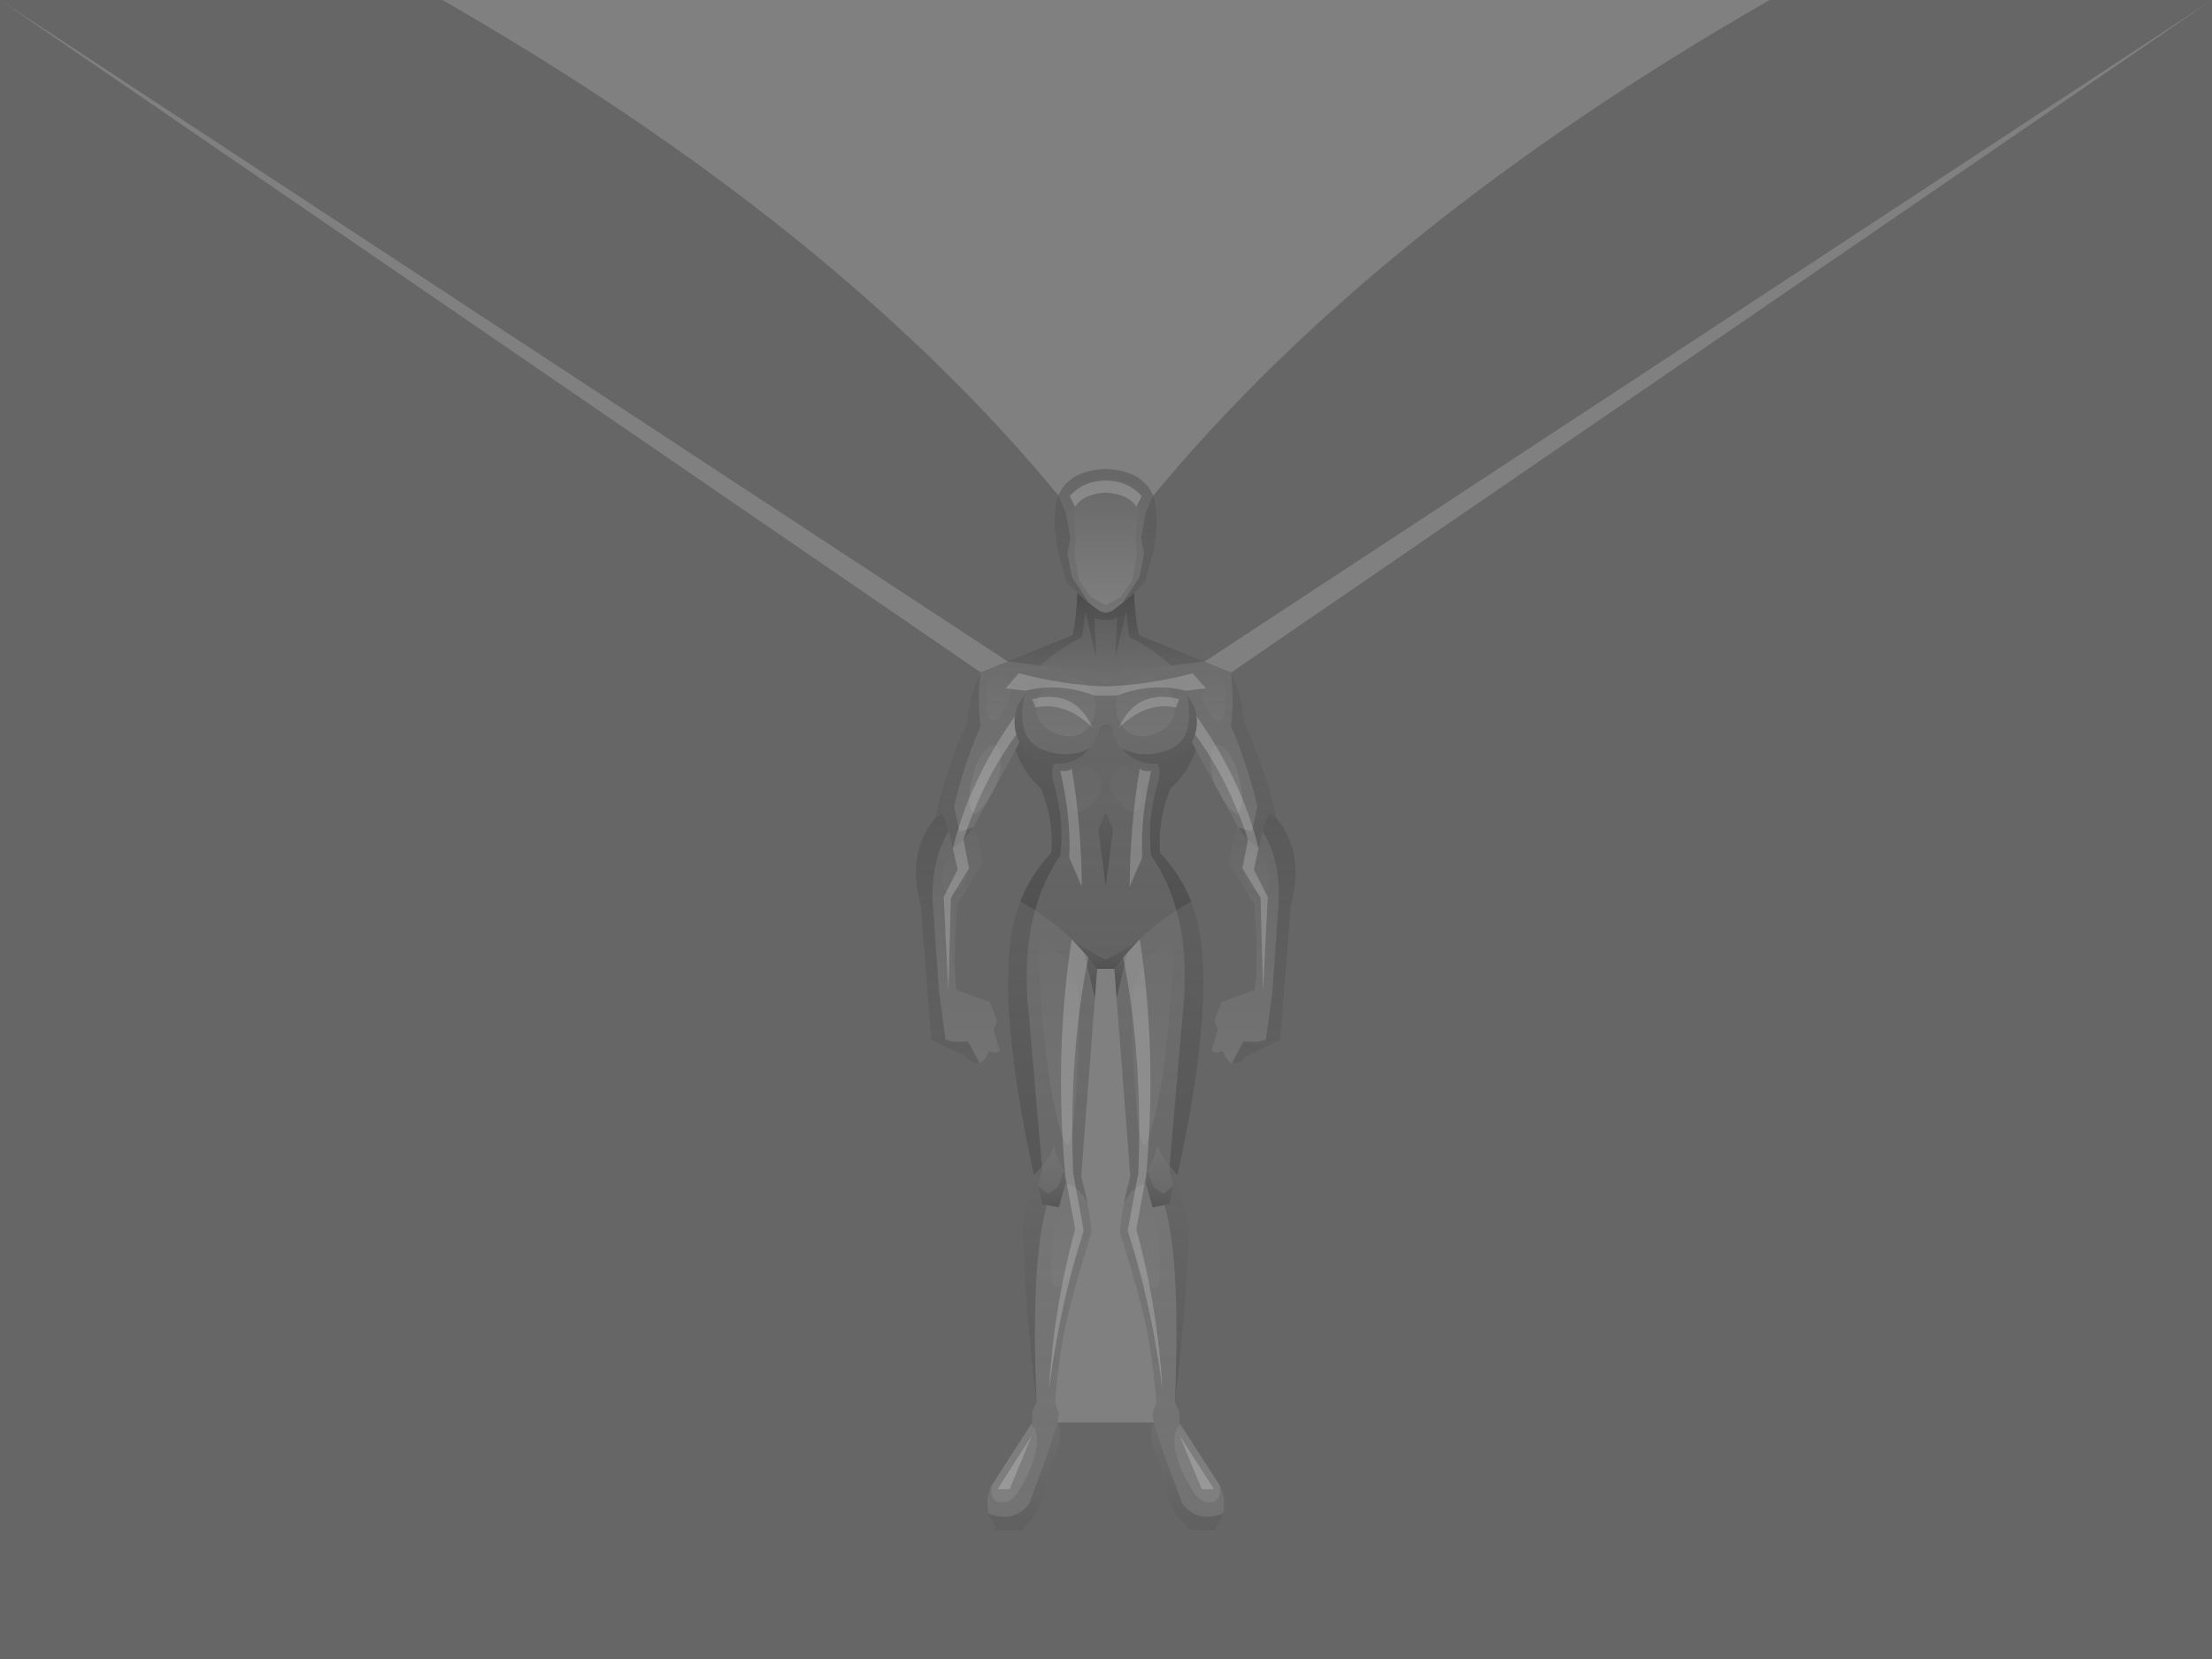<?xml version="1.0" encoding="UTF-8" standalone="no"?>
<svg xmlns:xlink="http://www.w3.org/1999/xlink" height="600.0px" width="800.0px" xmlns="http://www.w3.org/2000/svg">
  <rect width="100%" height="100%" fill="#808080" stroke="none"/>
  <g transform="matrix(1.0, 0.0, 0.0, 1.0, 0.0, 0.0)">
    <path d="M389.6 214.45 L385.7 210.65 382.8 200.1 382.8 200.05 382.65 199.4 382.35 198.0 381.9 195.2 Q380.8 187.35 382.25 180.65 385.6 170.2 399.9 169.6 414.2 170.2 417.55 180.65 419.0 187.35 417.9 195.2 L417.45 198.0 417.15 199.4 417.0 200.05 417.0 200.1 414.1 210.65 410.2 214.45 Q406.7 217.75 401.9 221.15 L399.9 221.65 397.9 221.15 Q393.1 217.75 389.6 214.45" fill="url(#gradient0)" fill-rule="evenodd" stroke="none"/>
    <path d="M410.2 214.45 Q410.4 222.3 411.9 229.7 L445.15 243.15 Q449.3 251.55 450.15 261.5 457.75 277.95 461.7 296.0 L459.05 294.05 Q456.3 300.3 455.2 306.85 450.75 303.95 447.85 299.2 L447.4 298.45 432.55 271.25 431.1 268.4 Q430.05 270.2 428.4 271.75 423.95 276.25 417.55 276.25 411.15 276.25 406.65 271.75 402.95 268.15 402.3 263.25 399.9 261.1 397.5 263.25 396.85 268.15 393.15 271.75 388.65 276.25 382.25 276.25 375.85 276.25 371.4 271.75 369.8 270.2 368.8 268.45 L368.75 268.35 367.25 271.25 352.4 298.45 351.95 299.2 Q349.05 303.95 344.6 306.85 343.5 300.3 340.75 294.05 L338.1 296.0 Q342.05 277.95 349.65 261.5 350.5 251.55 354.65 243.15 L387.9 229.7 Q389.4 222.3 389.6 214.45 393.1 217.75 397.9 221.15 L399.9 221.65 401.9 221.15 Q406.7 217.75 410.2 214.45" fill="url(#gradient1)" fill-rule="evenodd" stroke="none"/>
    <path d="M432.55 271.25 Q429.4 279.95 423.35 285.1 418.55 297.0 419.65 308.5 428.85 318.25 432.45 330.85 440.4 358.4 425.9 425.0 L430.1 443.25 Q429.0 475.2 424.9 507.25 L426.5 510.4 426.5 514.5 441.15 537.25 Q443.7 542.45 442.05 548.2 L439.45 553.3 430.45 553.3 426.2 549.0 Q422.2 543.45 421.4 537.05 420.45 530.15 417.6 524.45 416.15 521.5 416.5 517.4 L416.55 517.15 416.6 516.65 417.3 514.45 416.8 511.35 418.15 507.65 Q418.2 503.95 416.25 489.6 414.4 475.15 405.0 445.65 406.0 435.2 408.8 425.55 L403.0 350.4 396.8 350.4 391.0 425.55 Q393.8 435.2 394.8 445.65 385.4 475.15 383.55 489.6 381.6 503.95 381.65 507.65 L383.0 511.35 382.5 514.45 383.2 516.65 383.25 517.15 383.3 517.4 Q383.65 521.5 382.2 524.45 379.35 530.15 378.4 537.05 377.6 543.45 373.6 549.0 L369.35 553.3 360.35 553.3 357.75 548.2 Q356.1 542.45 358.65 537.25 L373.3 514.5 373.3 510.4 374.9 507.25 Q370.8 475.2 369.7 443.25 L373.9 425.0 Q359.4 358.4 367.35 330.85 370.95 318.25 380.15 308.5 381.25 297.0 376.45 285.1 370.4 279.95 367.25 271.25 L368.75 268.35 368.8 268.45 Q369.8 270.2 371.4 271.75 375.85 276.25 382.25 276.25 388.65 276.25 393.15 271.75 396.85 268.15 397.5 263.25 399.9 261.1 402.3 263.25 402.95 268.15 406.65 271.75 411.15 276.25 417.55 276.25 423.95 276.25 428.4 271.75 430.05 270.2 431.1 268.4 L432.55 271.25" fill="url(#gradient2)" fill-rule="evenodd" stroke="none"/>
    <path d="M461.7 296.0 Q472.05 308.5 466.85 327.55 L463.05 376.1 450.6 382.15 449.3 383.6 Q444.7 386.65 442.1 380.0 440.15 381.3 438.2 380.0 L440.5 372.2 439.2 369.3 441.8 362.4 453.85 358.05 454.4 352.8 454.5 343.05 Q454.45 336.45 453.6 327.1 L444.55 312.15 Q445.55 305.0 447.85 299.2 450.75 303.95 455.2 306.85 456.3 300.3 459.05 294.05 L461.7 296.0" fill="url(#gradient3)" fill-rule="evenodd" stroke="none"/>
    <path d="M351.95 299.2 Q354.25 305.0 355.25 312.15 L346.2 327.1 Q345.35 336.45 345.3 343.05 345.2 349.65 345.4 352.8 345.6 355.95 345.95 358.05 L358.0 362.4 360.6 369.3 359.3 372.2 361.6 380.0 Q359.65 381.3 357.7 380.0 355.1 386.65 350.5 383.6 L349.2 382.15 336.75 376.1 332.95 327.55 Q327.75 308.5 338.1 296.0 L340.75 294.05 Q343.5 300.3 344.6 306.85 349.05 303.95 351.95 299.2" fill="url(#gradient4)" fill-rule="evenodd" stroke="none"/>
    <path d="M800.0 600.0 L0.0 600.0 0.0 0.0 160.0 0.0 Q302.15 81.6 382.8 179.2 L382.25 180.65 Q380.8 187.35 381.9 195.2 L382.35 198.0 382.65 199.4 382.8 200.05 382.8 200.1 385.7 210.65 389.6 214.45 Q389.4 222.3 387.9 229.7 L364.4 239.2 0.0 0.0 354.65 243.15 Q350.5 251.55 349.65 261.5 342.05 277.95 338.1 296.0 327.75 308.5 332.95 327.55 L336.75 376.1 349.2 382.15 350.5 383.6 Q352.55 384.95 354.25 384.4 356.25 383.7 357.7 380.0 359.65 381.3 361.6 380.0 L359.3 372.2 360.6 369.3 358.0 362.4 345.95 358.05 Q345.6 355.95 345.4 352.8 345.2 349.65 345.3 343.05 345.35 336.45 346.2 327.1 L355.25 312.15 Q354.25 305.0 351.95 299.2 L352.4 298.45 367.25 271.25 Q370.4 279.95 376.45 285.1 381.25 297.0 380.15 308.5 370.95 318.25 367.35 330.85 359.4 358.4 373.9 425.0 L369.7 443.25 Q370.8 475.2 374.9 507.25 L373.3 510.4 373.3 514.5 358.65 537.25 Q356.3 542.1 357.55 547.4 L357.75 548.2 360.35 553.3 369.35 553.3 373.6 549.0 Q377.6 543.45 378.4 537.05 379.35 530.15 382.2 524.45 383.65 521.5 383.3 517.4 L383.25 517.15 383.2 516.65 382.5 514.45 417.3 514.45 416.6 516.65 416.55 517.15 416.5 517.4 Q416.15 521.5 417.6 524.45 420.45 530.15 421.4 537.05 422.2 543.45 426.2 549.0 L430.45 553.3 439.45 553.3 442.05 548.2 442.25 547.4 Q443.5 542.1 441.15 537.25 L426.5 514.5 426.5 510.4 424.9 507.25 Q429.0 475.2 430.1 443.25 L425.9 425.0 Q440.4 358.4 432.45 330.85 428.85 318.25 419.65 308.5 418.55 297.0 423.35 285.1 429.4 279.95 432.55 271.25 L447.4 298.45 447.85 299.2 Q445.55 305.0 444.55 312.15 L453.6 327.1 Q454.45 336.45 454.5 343.05 L454.4 352.8 453.85 358.05 441.8 362.4 439.2 369.3 440.5 372.2 438.2 380.0 Q440.15 381.3 442.1 380.0 443.55 383.7 445.6 384.4 447.25 384.95 449.3 383.6 L450.6 382.15 463.05 376.1 466.85 327.55 Q472.05 308.5 461.7 296.0 457.75 277.95 450.15 261.5 449.3 251.6 445.2 243.25 L800.0 0.0 435.6 239.3 411.9 229.7 Q410.4 222.3 410.2 214.45 L414.1 210.65 417.15 199.6 417.15 199.4 417.45 198.0 417.9 195.2 Q419.0 187.35 417.55 180.65 L417.05 179.3 Q497.85 81.6 640.0 0.0 L800.0 0.0 800.0 600.0" fill="#000000" fill-opacity="0.2" fill-rule="evenodd" stroke="none"/>
    <path d="M382.8 179.2 Q386.65 170.15 399.9 169.6 413.15 170.15 417.0 179.2 L414.3 185.5 412.7 194.65 413.75 200.25 412.1 208.7 405.95 218.1 401.9 221.15 399.9 221.65 397.9 221.15 393.85 218.1 387.7 208.7 386.05 200.25 387.1 194.65 385.5 185.5 382.8 179.2 M389.05 194.25 L388.6 200.5 390.3 210.0 394.65 216.0 399.9 218.85 405.15 216.0 409.5 210.0 411.2 200.5 410.75 194.25 411.5 184.35 412.55 179.05 Q409.15 172.6 399.9 172.15 390.65 172.6 387.25 179.05 L388.3 184.35 389.05 194.25" fill="url(#gradient5)" fill-rule="evenodd" stroke="none"/>
    <path d="M389.6 214.45 L385.7 210.65 382.8 200.1 382.8 200.05 382.65 199.4 382.35 198.0 381.9 195.2 Q380.8 187.35 382.25 180.65 L382.8 179.2 385.5 185.5 387.1 194.65 386.05 200.25 387.7 208.7 393.85 218.1 Q391.5 216.25 389.6 214.45" fill="url(#gradient6)" fill-rule="evenodd" stroke="none"/>
    <path d="M417.0 179.2 L417.55 180.65 Q419.0 187.35 417.9 195.2 L417.45 198.0 417.15 199.4 417.0 200.05 417.0 200.1 414.1 210.65 410.2 214.45 406.0 218.1 405.95 218.1 412.1 208.7 413.75 200.25 412.7 194.65 414.3 185.5 417.0 179.2" fill="url(#gradient7)" fill-rule="evenodd" stroke="none"/>
    <path d="M410.2 214.45 Q410.4 222.3 411.9 229.7 L435.4 239.2 426.05 240.4 423.5 240.75 Q417.15 234.75 408.4 230.4 L407.25 221.25 403.35 238.0 404.0 223.45 Q401.9 224.45 399.9 224.35 397.9 224.5 395.8 223.45 L396.45 238.0 392.55 221.25 391.4 230.4 Q382.65 234.75 376.3 240.75 L373.75 240.4 364.4 239.2 387.9 229.7 Q389.4 222.3 389.6 214.45 391.5 216.25 393.85 218.1 L397.9 221.15 399.9 221.65 401.9 221.15 405.95 218.1 406.0 218.1 410.2 214.45" fill="url(#gradient8)" fill-rule="evenodd" stroke="none"/>
    <path d="M423.5 240.75 L406.15 243.2 402.45 244.25 Q402.05 246.8 399.9 247.25 397.75 246.8 397.35 244.25 L393.65 243.2 376.3 240.75 Q382.65 234.75 391.4 230.4 L392.55 221.25 396.45 238.0 395.8 223.45 Q397.9 224.5 399.9 224.35 401.9 224.45 404.0 223.45 L403.35 238.0 407.25 221.25 408.4 230.4 Q417.15 234.75 423.5 240.75" fill="url(#gradient9)" fill-rule="evenodd" stroke="none"/>
    <path d="M376.3 240.75 L393.65 243.2 397.35 244.25 Q397.75 246.8 399.9 247.25 402.05 246.8 402.45 244.25 L406.15 243.2 423.5 240.75 426.05 240.4 429.25 251.4 Q432.45 267.1 422.95 271.0 413.45 274.85 405.5 270.5 L405.45 270.45 Q402.85 267.3 402.3 263.25 399.9 262.0 397.5 263.25 396.95 267.3 394.4 270.45 386.4 274.85 376.85 271.0 367.35 267.1 370.55 251.4 L373.75 240.4 376.3 240.75 M413.05 266.3 Q417.25 266.3 421.2 263.45 425.2 260.55 424.95 255.85 424.75 251.15 421.05 247.7 417.4 244.2 413.1 244.7 408.85 245.2 406.15 248.3 403.5 251.4 403.65 255.75 403.8 260.1 406.3 263.2 408.85 266.3 413.05 266.3 M386.75 266.3 Q390.95 266.3 393.5 263.2 396.0 260.1 396.15 255.75 396.3 251.4 393.65 248.3 390.95 245.2 386.7 244.7 382.4 244.2 378.75 247.7 375.05 251.15 374.85 255.85 374.6 260.55 378.6 263.45 382.55 266.3 386.75 266.3" fill="url(#gradient10)" fill-rule="evenodd" stroke="none"/>
    <path d="M435.4 239.2 L445.15 243.15 Q446.45 252.85 445.15 262.5 451.0 276.0 454.75 291.65 L452.75 300.75 447.85 299.2 447.4 298.45 442.5 289.4 443.4 290.65 Q446.95 295.15 447.7 294.2 448.5 293.25 449.0 291.3 449.5 289.3 449.15 286.6 448.8 283.9 447.6 279.4 446.4 274.85 444.0 271.95 441.65 269.05 439.95 269.5 438.2 270.0 437.85 273.5 437.65 275.75 438.0 278.4 L438.7 281.65 439.3 283.55 432.55 271.25 431.1 268.4 Q432.2 266.4 432.6 264.1 L432.7 263.75 432.85 261.45 432.85 261.2 432.85 260.55 Q432.7 255.35 429.25 251.4 L426.05 240.4 435.4 239.2 M438.7 243.6 Q436.9 243.6 435.65 245.6 434.4 247.6 434.4 250.4 434.4 253.2 437.5 257.9 440.65 262.6 442.05 259.4 443.45 256.15 443.35 254.6 L443.15 250.35 Q443.0 247.6 441.75 245.6 440.5 243.6 438.7 243.6" fill="url(#gradient11)" fill-rule="evenodd" stroke="none"/>
    <path d="M432.55 271.25 Q429.4 279.95 423.35 285.1 418.55 297.0 419.65 308.5 427.05 316.35 430.85 326.05 L425.5 329.2 Q422.4 318.15 416.3 309.35 414.8 296.65 418.65 283.5 419.95 279.05 418.65 276.25 424.35 275.85 428.4 271.75 430.05 270.2 431.1 268.4 L432.55 271.25" fill="url(#gradient12)" fill-rule="evenodd" stroke="none"/>
    <path d="M405.5 270.5 Q413.45 274.85 422.95 271.0 432.45 267.1 429.25 251.4 432.7 255.35 432.85 260.55 L432.85 261.2 432.85 261.45 432.7 263.75 432.6 264.1 Q432.2 266.4 431.1 268.4 430.05 270.2 428.4 271.75 424.35 275.85 418.65 276.25 L417.55 276.25 Q411.15 276.25 406.65 271.75 L405.5 270.5" fill="url(#gradient13)" fill-rule="evenodd" stroke="none"/>
    <path d="M394.4 270.45 Q396.95 267.3 397.5 263.25 399.9 262.0 402.3 263.25 402.85 267.3 405.45 270.45 L405.5 270.5 406.65 271.75 Q411.15 276.25 417.55 276.25 L418.65 276.25 Q419.95 279.05 418.65 283.5 414.8 296.65 416.3 309.35 422.4 318.15 425.5 329.2 418.45 333.7 412.2 339.7 406.45 343.85 399.9 347.1 393.35 343.85 387.6 339.7 381.35 333.7 374.35 329.25 377.4 318.15 383.5 309.35 385.0 296.65 381.15 283.5 379.85 279.05 381.15 276.25 L382.25 276.25 Q388.65 276.25 393.15 271.75 L394.4 270.45 M412.8 284.25 Q412.45 281.75 410.7 279.85 409.0 277.95 406.8 277.7 404.65 277.4 403.05 279.65 401.5 281.9 401.5 284.3 401.5 286.7 404.55 290.15 407.65 293.6 409.95 293.45 412.25 293.3 412.7 290.0 413.2 286.7 412.8 284.25 M398.3 284.3 Q398.3 281.9 396.75 279.65 395.15 277.4 393.0 277.7 390.8 277.95 389.1 279.85 387.35 281.75 387.0 284.25 386.6 286.7 387.1 290.0 387.55 293.3 389.85 293.45 392.15 293.6 395.25 290.15 398.3 286.7 398.3 284.3 M399.9 320.4 L402.55 299.95 399.9 293.8 397.25 299.95 399.9 320.4" fill="url(#gradient14)" fill-rule="evenodd" stroke="none"/>
    <path d="M461.7 296.0 Q472.05 308.5 466.85 327.55 L463.05 376.1 450.6 382.15 449.3 383.6 Q447.25 384.95 445.6 384.4 L449.7 376.65 454.55 376.8 457.8 376.05 460.2 358.5 462.4 327.15 Q463.35 311.65 456.65 300.55 L456.7 300.5 Q457.65 297.25 459.05 294.05 L461.7 296.0" fill="url(#gradient15)" fill-rule="evenodd" stroke="none"/>
    <path d="M445.15 243.15 Q449.3 251.55 450.15 261.5 457.75 277.95 461.7 296.0 L459.05 294.05 Q457.65 297.25 456.7 300.5 L456.65 300.55 Q455.75 303.65 455.2 306.85 450.75 303.95 447.85 299.2 L452.75 300.75 454.75 291.65 Q451.0 276.0 445.15 262.5 446.45 252.85 445.15 243.15" fill="url(#gradient16)" fill-rule="evenodd" stroke="none"/>
    <path d="M367.25 271.25 L363.8 277.6 360.45 283.75 361.1 281.65 361.8 278.4 Q362.15 275.75 361.95 273.5 361.6 270.0 359.85 269.5 358.15 269.05 355.8 271.95 353.4 274.85 352.2 279.4 351.0 283.9 350.65 286.6 350.3 289.3 350.8 291.3 351.3 293.25 352.1 294.2 352.85 295.15 356.4 290.65 L358.9 286.55 356.2 291.5 352.4 298.45 351.95 299.2 347.05 300.75 345.05 291.65 Q348.8 276.0 354.65 262.5 353.35 252.85 354.65 243.15 L364.4 239.2 373.75 240.4 370.55 251.4 Q367.1 255.35 366.95 260.55 L366.95 261.2 366.95 261.45 367.1 263.75 367.2 264.1 Q367.6 266.35 368.75 268.35 L368.7 268.4 367.25 271.25 M364.15 245.6 Q362.9 243.6 361.1 243.6 359.3 243.6 358.05 245.6 356.8 247.6 356.65 250.35 L356.45 254.6 Q356.35 256.15 357.75 259.4 359.15 262.6 362.3 257.9 365.4 253.2 365.4 250.4 365.4 247.6 364.15 245.6" fill="url(#gradient17)" fill-rule="evenodd" stroke="none"/>
    <path d="M354.25 384.4 Q352.55 384.95 350.5 383.6 L349.2 382.15 336.75 376.1 332.95 327.55 Q327.75 308.5 338.1 296.0 L340.75 294.05 Q342.15 297.25 343.15 300.5 L343.15 300.55 Q336.45 311.65 337.4 327.15 L339.6 358.5 342.0 376.05 345.25 376.8 350.1 376.65 354.25 384.4" fill="url(#gradient18)" fill-rule="evenodd" stroke="none"/>
    <path d="M338.1 296.0 Q342.05 277.95 349.65 261.5 350.5 251.55 354.65 243.15 353.35 252.85 354.65 262.5 348.8 276.0 345.05 291.65 L347.05 300.75 351.95 299.2 Q349.05 303.95 344.6 306.85 344.05 303.65 343.15 300.55 L343.15 300.5 Q342.15 297.25 340.75 294.05 L338.1 296.0" fill="url(#gradient19)" fill-rule="evenodd" stroke="none"/>
    <path d="M370.55 251.4 Q367.35 267.1 376.85 271.0 386.4 274.85 394.4 270.45 L393.15 271.75 Q388.65 276.25 382.25 276.25 L381.15 276.25 Q375.45 275.85 371.4 271.75 369.8 270.2 368.7 268.4 L368.75 268.35 Q367.6 266.35 367.2 264.1 L367.1 263.75 366.95 261.45 366.95 261.2 366.95 260.55 Q367.1 255.35 370.55 251.4" fill="url(#gradient20)" fill-rule="evenodd" stroke="none"/>
    <path d="M368.95 326.05 Q372.75 316.35 380.15 308.5 381.25 297.0 376.45 285.1 370.4 279.95 367.25 271.25 L368.7 268.4 Q369.8 270.2 371.4 271.75 375.45 275.85 381.15 276.25 379.85 279.05 381.15 283.5 385.0 296.65 383.5 309.35 377.4 318.15 374.35 329.25 L368.95 326.05" fill="url(#gradient21)" fill-rule="evenodd" stroke="none"/>
    <path d="M399.9 320.4 L397.25 299.95 399.9 293.8 399.9 320.4" fill="url(#gradient22)" fill-rule="evenodd" stroke="none"/>
    <path d="M399.9 293.8 L402.55 299.95 399.9 320.4 399.9 293.8" fill="url(#gradient23)" fill-rule="evenodd" stroke="none"/>
    <path d="M373.9 425.0 Q359.4 358.4 367.35 330.85 L368.95 326.05 374.35 329.25 Q369.6 346.3 372.25 368.75 L376.85 421.8 373.9 425.0" fill="url(#gradient24)" fill-rule="evenodd" stroke="none"/>
    <path d="M396.0 361.0 L391.0 425.55 Q392.3 430.05 393.25 434.7 389.25 428.15 385.3 428.25 L384.8 423.35 Q381.95 418.7 381.1 414.0 380.95 416.9 376.85 421.8 L372.25 368.75 Q369.6 346.3 374.35 329.25 381.35 333.7 387.6 339.7 L392.05 344.45 396.0 361.0 M390.5 366.75 Q390.4 357.85 388.15 352.3 385.85 346.7 380.4 342.25 374.9 337.8 375.55 347.25 L376.85 366.15 Q377.55 375.65 379.15 387.6 380.75 399.55 384.05 410.45 387.35 421.35 388.95 398.5 390.55 375.65 390.5 366.75" fill="url(#gradient25)" fill-rule="evenodd" stroke="none"/>
    <path d="M399.9 350.4 L396.8 350.4 392.05 344.45 387.6 339.7 Q393.35 343.85 399.9 347.1 L399.9 350.4" fill="url(#gradient26)" fill-rule="evenodd" stroke="none"/>
    <path d="M351.95 299.2 Q354.25 305.0 355.25 312.15 L346.2 327.1 Q345.35 336.45 345.3 343.05 345.2 349.65 345.4 352.8 345.6 355.95 345.95 358.05 L358.0 362.4 360.6 369.3 359.3 372.2 361.6 380.0 Q359.65 381.3 357.7 380.0 356.25 383.65 354.25 384.4 L350.1 376.65 345.25 376.8 342.0 376.05 339.6 358.5 337.4 327.15 Q336.45 311.65 343.15 300.55 344.05 303.65 344.6 306.85 349.05 303.95 351.95 299.2 M348.85 319.15 Q350.0 317.5 350.5 314.6 350.95 311.65 349.8 310.0 348.65 308.3 346.55 308.9 344.4 309.45 342.8 310.9 341.2 312.35 340.9 316.3 340.6 320.2 341.8 321.9 343.0 323.6 345.35 322.25 347.7 320.85 348.85 319.15" fill="url(#gradient27)" fill-rule="evenodd" stroke="none"/>
    <path d="M403.0 350.4 L399.9 350.4 399.9 347.1 Q406.45 343.85 412.2 339.7 L407.75 344.5 403.0 350.4" fill="url(#gradient28)" fill-rule="evenodd" stroke="none"/>
    <path d="M396.8 350.4 L396.0 361.0 392.05 344.45 396.8 350.4" fill="url(#gradient29)" fill-rule="evenodd" stroke="none"/>
    <path d="M403.85 360.95 L403.0 350.4 407.75 344.5 403.85 360.95" fill="url(#gradient30)" fill-rule="evenodd" stroke="none"/>
    <path d="M445.6 384.4 Q443.55 383.65 442.1 380.0 440.15 381.3 438.2 380.0 L440.5 372.2 439.2 369.3 441.8 362.4 453.85 358.05 454.4 352.8 454.5 343.05 Q454.45 336.45 453.6 327.1 L444.55 312.15 Q445.55 305.0 447.85 299.2 450.75 303.95 455.2 306.85 455.75 303.65 456.65 300.55 463.35 311.65 462.4 327.15 L460.2 358.5 457.8 376.05 454.55 376.8 449.7 376.65 445.6 384.4 M449.3 314.6 Q449.8 317.5 450.95 319.15 452.1 320.85 454.45 322.25 456.8 323.6 458.0 321.9 459.2 320.2 458.9 316.3 458.6 312.35 457.0 310.9 455.4 309.45 453.25 308.9 451.15 308.3 450.0 310.0 448.85 311.65 449.3 314.6" fill="url(#gradient31)" fill-rule="evenodd" stroke="none"/>
    <path d="M406.6 434.7 Q407.5 430.05 408.8 425.55 L403.85 360.95 407.75 344.5 412.2 339.7 Q418.45 333.7 425.5 329.2 430.2 346.3 427.55 368.75 L423.0 421.8 Q418.85 416.85 418.7 414.0 417.85 418.7 415.0 423.35 L414.5 428.25 Q410.55 428.15 406.6 434.7 M424.25 347.25 Q424.9 337.8 419.4 342.25 413.95 346.7 411.65 352.3 409.4 357.85 409.3 366.75 409.25 375.65 410.85 398.5 412.45 421.35 415.75 410.45 419.05 399.55 420.65 387.6 422.25 375.65 422.95 366.15 L424.25 347.25" fill="url(#gradient32)" fill-rule="evenodd" stroke="none"/>
    <path d="M430.85 326.05 L432.45 330.85 Q440.4 358.4 425.9 425.0 L423.0 421.8 427.55 368.75 Q430.2 346.3 425.5 329.2 L430.85 326.05" fill="url(#gradient33)" fill-rule="evenodd" stroke="none"/>
    <path d="M425.9 425.0 L430.1 443.25 Q429.0 475.2 424.9 507.25 427.1 456.25 421.15 435.8 L422.9 435.45 424.3 429.0 422.9 422.8 423.0 421.8 425.9 425.0" fill="url(#gradient34)" fill-rule="evenodd" stroke="none"/>
    <path d="M423.0 421.8 L422.9 422.8 424.3 429.0 420.7 431.75 417.3 429.45 415.0 423.35 Q417.85 418.7 418.7 414.0 418.85 416.85 423.0 421.8" fill="url(#gradient35)" fill-rule="evenodd" stroke="none"/>
    <path d="M424.3 429.0 L422.9 435.45 421.15 435.8 416.85 436.65 414.5 428.25 415.0 423.35 417.3 429.45 420.7 431.75 424.3 429.0" fill="url(#gradient36)" fill-rule="evenodd" stroke="none"/>
    <path d="M424.9 507.25 L426.5 510.4 426.5 514.5 427.0 515.25 426.95 515.25 Q425.05 516.3 424.8 520.05 424.5 524.1 426.45 529.3 428.4 534.5 431.35 539.2 434.35 543.9 438.2 543.3 441.8 542.7 441.15 537.3 L441.15 537.25 Q443.5 542.1 442.25 547.4 432.85 550.85 427.55 543.75 L420.9 525.7 417.3 514.45 416.8 511.35 418.15 507.65 Q418.2 503.95 416.25 489.6 414.4 475.15 405.0 445.65 405.45 440.9 406.3 436.35 L406.6 434.7 Q410.55 428.15 414.5 428.25 L416.85 436.65 421.15 435.8 Q427.1 456.25 424.9 507.25 M410.15 441.8 L410.7 450.1 Q410.95 454.5 411.7 457.6 412.45 460.7 414.55 463.4 416.65 466.05 418.2 465.65 419.75 465.25 419.45 455.55 419.15 445.8 417.75 442.7 416.35 439.6 413.05 438.75 409.8 437.9 410.15 441.8" fill="url(#gradient37)" fill-rule="evenodd" stroke="none"/>
    <path d="M376.85 421.8 Q380.95 416.9 381.1 414.0 381.95 418.7 384.8 423.35 L382.5 429.45 379.1 431.75 375.5 429.0 376.9 422.8 376.85 421.8" fill="url(#gradient38)" fill-rule="evenodd" stroke="none"/>
    <path d="M374.9 507.25 Q370.8 475.2 369.7 443.25 L373.9 425.0 376.85 421.8 376.9 422.8 375.5 429.0 376.9 435.45 378.65 435.8 Q372.7 456.25 374.9 507.25" fill="url(#gradient39)" fill-rule="evenodd" stroke="none"/>
    <path d="M384.8 423.35 L385.3 428.25 382.95 436.65 378.65 435.8 376.9 435.45 375.5 429.0 379.1 431.75 382.5 429.45 384.8 423.35" fill="url(#gradient40)" fill-rule="evenodd" stroke="none"/>
    <path d="M393.25 434.7 L393.55 436.35 Q394.35 440.9 394.8 445.65 385.4 475.15 383.55 489.6 381.6 503.95 381.65 507.65 L383.0 511.35 382.5 514.45 378.9 525.7 372.25 543.75 Q366.95 550.85 357.55 547.4 356.3 542.1 358.65 537.3 358.0 542.7 361.6 543.3 365.45 543.9 368.45 539.2 371.4 534.5 373.35 529.3 375.3 524.1 375.0 520.05 374.75 516.3 372.85 515.25 L373.3 514.5 373.3 510.4 374.9 507.25 Q372.7 456.25 378.65 435.8 L382.95 436.65 385.3 428.25 Q389.25 428.15 393.25 434.7 M389.65 441.8 Q390.0 437.9 386.75 438.75 383.45 439.6 382.05 442.7 380.65 445.8 380.35 455.55 380.05 465.25 381.6 465.65 383.15 466.05 385.25 463.4 387.35 460.7 388.1 457.6 388.85 454.5 389.1 450.1 389.3 445.7 389.65 441.8" fill="url(#gradient41)" fill-rule="evenodd" stroke="none"/>
    <path d="M382.5 514.45 L383.2 516.65 383.25 517.15 383.3 517.4 Q383.65 521.5 382.2 524.45 379.35 530.15 378.4 537.05 377.6 543.45 373.6 549.0 L369.35 553.3 360.35 553.3 357.75 548.2 357.55 547.4 Q366.95 550.85 372.25 543.75 L378.9 525.7 382.5 514.45" fill="url(#gradient42)" fill-rule="evenodd" stroke="none"/>
    <path d="M442.25 547.4 L442.05 548.2 439.45 553.3 430.45 553.3 426.2 549.0 Q422.2 543.45 421.4 537.05 420.45 530.15 417.6 524.45 416.15 521.5 416.5 517.4 L416.55 517.15 416.6 516.65 417.3 514.45 420.9 525.7 427.55 543.75 Q432.85 550.85 442.25 547.4" fill="url(#gradient43)" fill-rule="evenodd" stroke="none"/>
    <path d="M399.9 178.15 Q391.85 178.65 388.85 183.2 L386.85 179.45 Q391.95 173.8 399.9 173.8 407.85 173.8 412.95 179.45 L410.95 183.2 Q407.95 178.65 399.9 178.15 M428.85 249.8 Q416.75 246.75 404.2 251.5 L403.6 251.55 399.9 251.6 396.2 251.55 395.6 251.5 Q383.05 246.75 370.95 249.8 L363.7 248.95 368.45 243.5 Q384.3 247.7 399.9 248.25 415.5 247.7 431.35 243.5 L436.1 248.95 428.85 249.8 M432.2 265.65 Q433.2 262.45 432.8 259.1 449.2 282.35 455.2 306.85 L453.45 314.45 458.5 324.4 456.8 358.5 455.9 324.75 449.35 314.05 451.35 303.65 Q444.25 281.9 432.2 265.65 M425.35 255.85 Q414.6 253.6 404.75 263.05 411.1 249.0 426.5 252.85 L425.35 255.85 M416.35 278.75 Q412.35 296.0 413.1 310.1 L408.55 320.7 Q408.7 298.45 412.2 277.9 413.4 279.2 416.35 278.75 M374.45 255.85 L373.3 252.85 Q388.7 249.0 395.05 263.05 385.2 253.6 374.45 255.85 M367.6 265.65 Q355.55 281.9 348.45 303.65 L350.45 314.05 343.9 324.75 343.0 358.5 341.3 324.4 346.35 314.45 344.6 306.85 Q350.6 282.35 367.0 259.1 366.6 262.45 367.6 265.65 M383.45 278.75 Q386.4 279.2 387.6 277.9 391.1 298.45 391.25 320.7 L386.7 310.1 Q387.45 296.0 383.45 278.75 M393.6 346.3 Q386.5 381.2 388.1 424.2 L391.95 445.1 Q383.2 472.2 379.35 502.8 381.1 472.85 388.85 444.55 L385.25 424.95 Q381.3 380.0 387.6 339.7 L393.6 346.3 M373.15 519.25 L365.15 538.6 360.75 538.6 373.15 519.25 M406.2 346.3 L412.2 339.7 Q418.5 380.0 414.55 424.95 L410.95 444.55 Q418.7 472.85 420.45 502.8 416.6 472.2 407.85 445.1 L411.7 424.2 Q413.3 381.2 406.2 346.3 M434.65 538.6 L426.65 519.25 439.05 538.6 434.65 538.6" fill="#ffffff" fill-opacity="0.2" fill-rule="evenodd" stroke="none"/>
  </g>
  <defs>
    <linearGradient gradientTransform="matrix(0.0, 0.032, -0.022, 0.0, 399.9, 195.6)" gradientUnits="userSpaceOnUse" id="gradient0" spreadMethod="pad" x1="-819.2" x2="819.2">
      <stop offset="0.0" stop-color="#000000" stop-opacity="0.2"/>
      <stop offset="1.0" stop-color="#000000" stop-opacity="0.0"/>
    </linearGradient>
    <linearGradient gradientTransform="matrix(0.0, 0.056, -0.075, 0.0, 399.9, 260.65)" gradientUnits="userSpaceOnUse" id="gradient1" spreadMethod="pad" x1="-819.2" x2="819.2">
      <stop offset="0.0" stop-color="#000000" stop-opacity="0.2"/>
      <stop offset="1.0" stop-color="#000000" stop-opacity="0.0"/>
    </linearGradient>
    <linearGradient gradientTransform="matrix(0.0, 0.178, -0.052, 0.0, 399.9, 407.7)" gradientUnits="userSpaceOnUse" id="gradient2" spreadMethod="pad" x1="-819.2" x2="819.2">
      <stop offset="0.0" stop-color="#000000" stop-opacity="0.2"/>
      <stop offset="1.0" stop-color="#000000" stop-opacity="0.0"/>
    </linearGradient>
    <linearGradient gradientTransform="matrix(0.0, 0.055, -0.019, 0.0, 453.4, 339.3)" gradientUnits="userSpaceOnUse" id="gradient3" spreadMethod="pad" x1="-819.2" x2="819.2">
      <stop offset="0.0" stop-color="#000000" stop-opacity="0.2"/>
      <stop offset="1.0" stop-color="#000000" stop-opacity="0.0"/>
    </linearGradient>
    <linearGradient gradientTransform="matrix(0.0, 0.055, -0.019, 0.0, 346.4, 339.3)" gradientUnits="userSpaceOnUse" id="gradient4" spreadMethod="pad" x1="-819.2" x2="819.2">
      <stop offset="0.0" stop-color="#000000" stop-opacity="0.2"/>
      <stop offset="1.0" stop-color="#000000" stop-opacity="0.0"/>
    </linearGradient>
    <linearGradient gradientTransform="matrix(0.0, 0.032, -0.021, 0.0, 399.9, 195.6)" gradientUnits="userSpaceOnUse" id="gradient5" spreadMethod="pad" x1="-819.2" x2="819.2">
      <stop offset="0.0" stop-color="#000000" stop-opacity="0.0"/>
      <stop offset="1.0" stop-color="#000000" stop-opacity="0.102"/>
    </linearGradient>
    <linearGradient gradientTransform="matrix(0.0, 0.024, -0.008, 0.0, 387.65, 198.65)" gradientUnits="userSpaceOnUse" id="gradient6" spreadMethod="pad" x1="-819.2" x2="819.2">
      <stop offset="0.0" stop-color="#000000" stop-opacity="0.122"/>
      <stop offset="1.0" stop-color="#000000" stop-opacity="0.251"/>
    </linearGradient>
    <linearGradient gradientTransform="matrix(0.0, 0.024, -0.008, 0.0, 412.15, 198.65)" gradientUnits="userSpaceOnUse" id="gradient7" spreadMethod="pad" x1="-819.2" x2="819.2">
      <stop offset="0.0" stop-color="#000000" stop-opacity="0.122"/>
      <stop offset="1.0" stop-color="#000000" stop-opacity="0.251"/>
    </linearGradient>
    <linearGradient gradientTransform="matrix(0.0, -0.016, 0.043, 0.0, 399.9, 227.6)" gradientUnits="userSpaceOnUse" id="gradient8" spreadMethod="pad" x1="-819.2" x2="819.2">
      <stop offset="0.0" stop-color="#000000" stop-opacity="0.122"/>
      <stop offset="1.0" stop-color="#000000" stop-opacity="0.251"/>
    </linearGradient>
    <linearGradient gradientTransform="matrix(0.0, -0.016, 0.029, 0.0, 399.9, 234.25)" gradientUnits="userSpaceOnUse" id="gradient9" spreadMethod="pad" x1="-819.2" x2="819.2">
      <stop offset="0.0" stop-color="#000000" stop-opacity="0.0"/>
      <stop offset="1.0" stop-color="#000000" stop-opacity="0.102"/>
    </linearGradient>
    <linearGradient gradientTransform="matrix(0.0, 0.02, -0.037, 0.0, 399.9, 256.6)" gradientUnits="userSpaceOnUse" id="gradient10" spreadMethod="pad" x1="-819.2" x2="819.2">
      <stop offset="0.0" stop-color="#000000" stop-opacity="0.0"/>
      <stop offset="1.0" stop-color="#000000" stop-opacity="0.102"/>
    </linearGradient>
    <linearGradient gradientTransform="matrix(0.0, 0.038, -0.018, 0.0, 440.4, 269.95)" gradientUnits="userSpaceOnUse" id="gradient11" spreadMethod="pad" x1="-819.2" x2="819.2">
      <stop offset="0.0" stop-color="#000000" stop-opacity="0.0"/>
      <stop offset="1.0" stop-color="#000000" stop-opacity="0.102"/>
    </linearGradient>
    <linearGradient gradientTransform="matrix(0.0, 0.037, -0.01, 0.0, 424.25, 298.8)" gradientUnits="userSpaceOnUse" id="gradient12" spreadMethod="pad" x1="-819.2" x2="819.2">
      <stop offset="0.0" stop-color="#000000" stop-opacity="0.122"/>
      <stop offset="1.0" stop-color="#000000" stop-opacity="0.251"/>
    </linearGradient>
    <linearGradient gradientTransform="matrix(0.0, 0.015, -0.017, 0.0, 419.2, 263.8)" gradientUnits="userSpaceOnUse" id="gradient13" spreadMethod="pad" x1="-819.2" x2="819.2">
      <stop offset="0.0" stop-color="#000000" stop-opacity="0.122"/>
      <stop offset="1.0" stop-color="#000000" stop-opacity="0.251"/>
    </linearGradient>
    <linearGradient gradientTransform="matrix(0.0, 0.052, -0.031, 0.0, 399.95, 304.85)" gradientUnits="userSpaceOnUse" id="gradient14" spreadMethod="pad" x1="-819.2" x2="819.2">
      <stop offset="0.0" stop-color="#000000" stop-opacity="0.0"/>
      <stop offset="1.0" stop-color="#000000" stop-opacity="0.102"/>
    </linearGradient>
    <linearGradient gradientTransform="matrix(0.0, 0.055, -0.014, 0.0, 457.1, 339.3)" gradientUnits="userSpaceOnUse" id="gradient15" spreadMethod="pad" x1="-819.2" x2="819.2">
      <stop offset="0.0" stop-color="#000000" stop-opacity="0.122"/>
      <stop offset="1.0" stop-color="#000000" stop-opacity="0.251"/>
    </linearGradient>
    <linearGradient gradientTransform="matrix(0.0, 0.039, -0.01, 0.0, 453.45, 275.0)" gradientUnits="userSpaceOnUse" id="gradient16" spreadMethod="pad" x1="-819.2" x2="819.2">
      <stop offset="0.0" stop-color="#000000" stop-opacity="0.122"/>
      <stop offset="1.0" stop-color="#000000" stop-opacity="0.251"/>
    </linearGradient>
    <linearGradient gradientTransform="matrix(0.0, 0.038, -0.018, 0.0, 359.4, 269.95)" gradientUnits="userSpaceOnUse" id="gradient17" spreadMethod="pad" x1="-819.2" x2="819.2">
      <stop offset="0.0" stop-color="#000000" stop-opacity="0.0"/>
      <stop offset="1.0" stop-color="#000000" stop-opacity="0.102"/>
    </linearGradient>
    <linearGradient gradientTransform="matrix(0.0, 0.055, -0.014, 0.0, 342.75, 339.3)" gradientUnits="userSpaceOnUse" id="gradient18" spreadMethod="pad" x1="-819.2" x2="819.2">
      <stop offset="0.0" stop-color="#000000" stop-opacity="0.122"/>
      <stop offset="1.0" stop-color="#000000" stop-opacity="0.251"/>
    </linearGradient>
    <linearGradient gradientTransform="matrix(0.0, 0.039, -0.01, 0.0, 346.4, 275.0)" gradientUnits="userSpaceOnUse" id="gradient19" spreadMethod="pad" x1="-819.2" x2="819.2">
      <stop offset="0.0" stop-color="#000000" stop-opacity="0.122"/>
      <stop offset="1.0" stop-color="#000000" stop-opacity="0.251"/>
    </linearGradient>
    <linearGradient gradientTransform="matrix(0.0, 0.015, -0.017, 0.0, 380.7, 263.8)" gradientUnits="userSpaceOnUse" id="gradient20" spreadMethod="pad" x1="-819.2" x2="819.2">
      <stop offset="0.0" stop-color="#000000" stop-opacity="0.122"/>
      <stop offset="1.0" stop-color="#000000" stop-opacity="0.251"/>
    </linearGradient>
    <linearGradient gradientTransform="matrix(0.0, 0.037, -0.01, 0.0, 375.6, 298.8)" gradientUnits="userSpaceOnUse" id="gradient21" spreadMethod="pad" x1="-819.2" x2="819.2">
      <stop offset="0.0" stop-color="#000000" stop-opacity="0.122"/>
      <stop offset="1.0" stop-color="#000000" stop-opacity="0.251"/>
    </linearGradient>
    <linearGradient gradientTransform="matrix(0.0, 0.016, -0.002, 0.0, 398.6, 307.1)" gradientUnits="userSpaceOnUse" id="gradient22" spreadMethod="pad" x1="-819.2" x2="819.2">
      <stop offset="0.0" stop-color="#000000" stop-opacity="0.122"/>
      <stop offset="1.0" stop-color="#000000" stop-opacity="0.251"/>
    </linearGradient>
    <linearGradient gradientTransform="matrix(0.0, 0.016, -0.002, 0.0, 401.25, 307.1)" gradientUnits="userSpaceOnUse" id="gradient23" spreadMethod="pad" x1="-819.2" x2="819.2">
      <stop offset="0.0" stop-color="#000000" stop-opacity="0.122"/>
      <stop offset="1.0" stop-color="#000000" stop-opacity="0.251"/>
    </linearGradient>
    <linearGradient gradientTransform="matrix(0.0, 0.06, -0.007, 0.0, 370.7, 375.5)" gradientUnits="userSpaceOnUse" id="gradient24" spreadMethod="pad" x1="-819.2" x2="819.2">
      <stop offset="0.0" stop-color="#000000" stop-opacity="0.122"/>
      <stop offset="1.0" stop-color="#000000" stop-opacity="0.251"/>
    </linearGradient>
    <linearGradient gradientTransform="matrix(0.0, 0.064, -0.015, 0.0, 383.65, 381.95)" gradientUnits="userSpaceOnUse" id="gradient25" spreadMethod="pad" x1="-819.2" x2="819.2">
      <stop offset="0.0" stop-color="#000000" stop-opacity="0.0"/>
      <stop offset="1.0" stop-color="#000000" stop-opacity="0.102"/>
    </linearGradient>
    <linearGradient gradientTransform="matrix(0.0, 0.006, -0.007, 0.0, 393.75, 345.05)" gradientUnits="userSpaceOnUse" id="gradient26" spreadMethod="pad" x1="-819.2" x2="819.2">
      <stop offset="0.0" stop-color="#000000" stop-opacity="0.122"/>
      <stop offset="1.0" stop-color="#000000" stop-opacity="0.251"/>
    </linearGradient>
    <linearGradient gradientTransform="matrix(0.0, 0.052, -0.015, 0.0, 349.45, 341.8)" gradientUnits="userSpaceOnUse" id="gradient27" spreadMethod="pad" x1="-819.2" x2="819.2">
      <stop offset="0.0" stop-color="#000000" stop-opacity="0.0"/>
      <stop offset="1.0" stop-color="#000000" stop-opacity="0.102"/>
    </linearGradient>
    <linearGradient gradientTransform="matrix(0.0, 0.006, -0.007, 0.0, 406.05, 345.05)" gradientUnits="userSpaceOnUse" id="gradient28" spreadMethod="pad" x1="-819.2" x2="819.2">
      <stop offset="0.0" stop-color="#000000" stop-opacity="0.122"/>
      <stop offset="1.0" stop-color="#000000" stop-opacity="0.251"/>
    </linearGradient>
    <linearGradient gradientTransform="matrix(0.0, 0.01, -0.003, 0.0, 394.45, 352.7)" gradientUnits="userSpaceOnUse" id="gradient29" spreadMethod="pad" x1="-819.2" x2="819.2">
      <stop offset="0.0" stop-color="#000000" stop-opacity="0.122"/>
      <stop offset="1.0" stop-color="#000000" stop-opacity="0.251"/>
    </linearGradient>
    <linearGradient gradientTransform="matrix(0.0, 0.01, -0.003, 0.0, 405.4, 352.7)" gradientUnits="userSpaceOnUse" id="gradient30" spreadMethod="pad" x1="-819.2" x2="819.2">
      <stop offset="0.0" stop-color="#000000" stop-opacity="0.122"/>
      <stop offset="1.0" stop-color="#000000" stop-opacity="0.251"/>
    </linearGradient>
    <linearGradient gradientTransform="matrix(0.0, 0.052, -0.015, 0.0, 450.35, 341.8)" gradientUnits="userSpaceOnUse" id="gradient31" spreadMethod="pad" x1="-819.2" x2="819.2">
      <stop offset="0.0" stop-color="#000000" stop-opacity="0.0"/>
      <stop offset="1.0" stop-color="#000000" stop-opacity="0.102"/>
    </linearGradient>
    <linearGradient gradientTransform="matrix(0.0, 0.064, -0.015, 0.0, 416.2, 381.95)" gradientUnits="userSpaceOnUse" id="gradient32" spreadMethod="pad" x1="-819.2" x2="819.2">
      <stop offset="0.0" stop-color="#000000" stop-opacity="0.0"/>
      <stop offset="1.0" stop-color="#000000" stop-opacity="0.102"/>
    </linearGradient>
    <linearGradient gradientTransform="matrix(0.0, 0.06, -0.007, 0.0, 429.15, 375.5)" gradientUnits="userSpaceOnUse" id="gradient33" spreadMethod="pad" x1="-819.2" x2="819.2">
      <stop offset="0.0" stop-color="#000000" stop-opacity="0.122"/>
      <stop offset="1.0" stop-color="#000000" stop-opacity="0.251"/>
    </linearGradient>
    <linearGradient gradientTransform="matrix(0.0, 0.052, -0.005, 0.0, 425.65, 464.5)" gradientUnits="userSpaceOnUse" id="gradient34" spreadMethod="pad" x1="-819.2" x2="819.2">
      <stop offset="0.0" stop-color="#000000" stop-opacity="0.122"/>
      <stop offset="1.0" stop-color="#000000" stop-opacity="0.251"/>
    </linearGradient>
    <linearGradient gradientTransform="matrix(0.0, 0.011, -0.006, 0.0, 419.65, 422.85)" gradientUnits="userSpaceOnUse" id="gradient35" spreadMethod="pad" x1="-819.2" x2="819.2">
      <stop offset="0.0" stop-color="#000000" stop-opacity="0.0"/>
      <stop offset="1.0" stop-color="#000000" stop-opacity="0.102"/>
    </linearGradient>
    <linearGradient gradientTransform="matrix(0.0, 0.008, -0.006, 0.0, 419.4, 430.0)" gradientUnits="userSpaceOnUse" id="gradient36" spreadMethod="pad" x1="-819.2" x2="819.2">
      <stop offset="0.0" stop-color="#000000" stop-opacity="0.122"/>
      <stop offset="1.0" stop-color="#000000" stop-opacity="0.251"/>
    </linearGradient>
    <linearGradient gradientTransform="matrix(0.0, 0.073, -0.023, 0.0, 423.85, 488.4)" gradientUnits="userSpaceOnUse" id="gradient37" spreadMethod="pad" x1="-819.2" x2="819.2">
      <stop offset="0.0" stop-color="#000000" stop-opacity="0.0"/>
      <stop offset="1.0" stop-color="#000000" stop-opacity="0.102"/>
    </linearGradient>
    <linearGradient gradientTransform="matrix(0.0, 0.011, -0.006, 0.0, 380.15, 422.85)" gradientUnits="userSpaceOnUse" id="gradient38" spreadMethod="pad" x1="-819.2" x2="819.2">
      <stop offset="0.0" stop-color="#000000" stop-opacity="0.0"/>
      <stop offset="1.0" stop-color="#000000" stop-opacity="0.102"/>
    </linearGradient>
    <linearGradient gradientTransform="matrix(0.0, 0.052, -0.005, 0.0, 374.2, 464.5)" gradientUnits="userSpaceOnUse" id="gradient39" spreadMethod="pad" x1="-819.2" x2="819.2">
      <stop offset="0.0" stop-color="#000000" stop-opacity="0.122"/>
      <stop offset="1.0" stop-color="#000000" stop-opacity="0.251"/>
    </linearGradient>
    <linearGradient gradientTransform="matrix(0.0, 0.008, -0.006, 0.0, 380.4, 430.0)" gradientUnits="userSpaceOnUse" id="gradient40" spreadMethod="pad" x1="-819.2" x2="819.2">
      <stop offset="0.0" stop-color="#000000" stop-opacity="0.122"/>
      <stop offset="1.0" stop-color="#000000" stop-opacity="0.251"/>
    </linearGradient>
    <linearGradient gradientTransform="matrix(0.0, 0.073, -0.023, 0.0, 375.95, 488.4)" gradientUnits="userSpaceOnUse" id="gradient41" spreadMethod="pad" x1="-819.2" x2="819.2">
      <stop offset="0.0" stop-color="#000000" stop-opacity="0.0"/>
      <stop offset="1.0" stop-color="#000000" stop-opacity="0.102"/>
    </linearGradient>
    <linearGradient gradientTransform="matrix(0.0, 0.024, -0.016, 0.0, 370.45, 533.85)" gradientUnits="userSpaceOnUse" id="gradient42" spreadMethod="pad" x1="-819.2" x2="819.2">
      <stop offset="0.0" stop-color="#000000" stop-opacity="0.122"/>
      <stop offset="1.0" stop-color="#000000" stop-opacity="0.251"/>
    </linearGradient>
    <linearGradient gradientTransform="matrix(0.0, 0.024, -0.016, 0.0, 429.35, 533.85)" gradientUnits="userSpaceOnUse" id="gradient43" spreadMethod="pad" x1="-819.2" x2="819.2">
      <stop offset="0.0" stop-color="#000000" stop-opacity="0.122"/>
      <stop offset="1.0" stop-color="#000000" stop-opacity="0.251"/>
    </linearGradient>
  </defs>
</svg>
